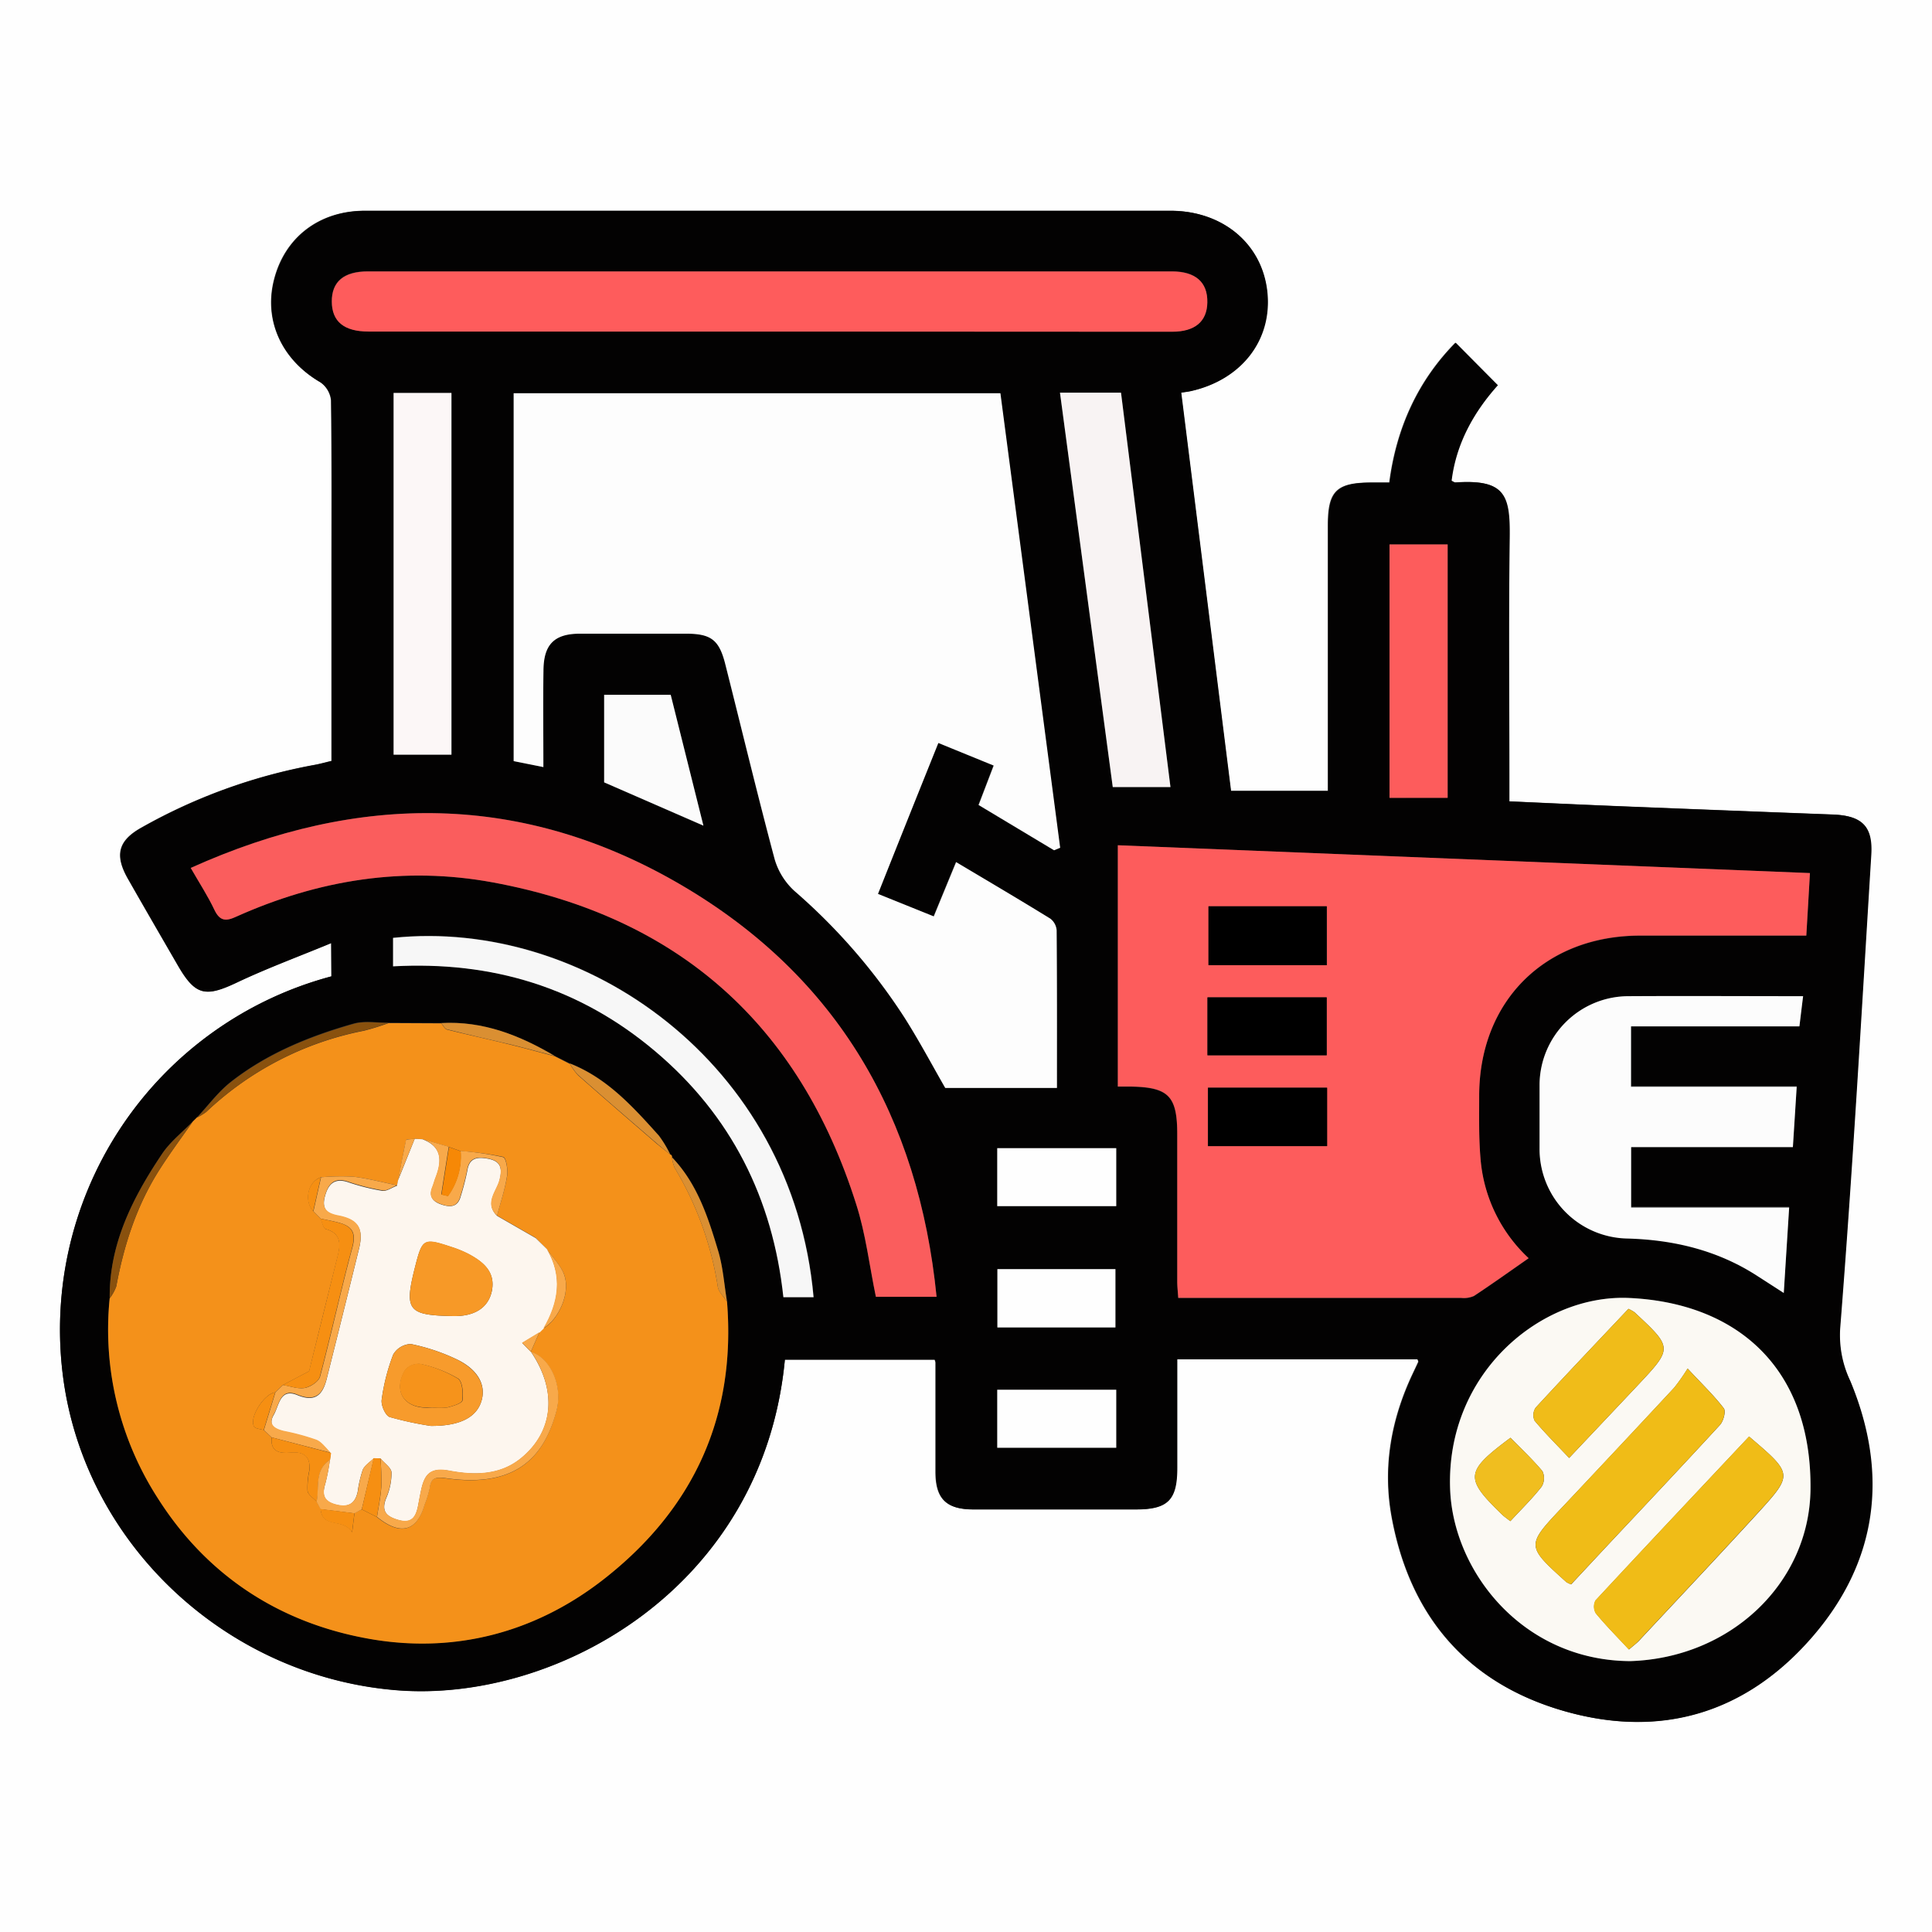 <svg id="Layer_1" data-name="Layer 1" xmlns="http://www.w3.org/2000/svg" viewBox="0 0 384 384"><rect x="0" y="0" width="384" height="384" fill="#333333" stroke="none"/><defs><style>.cls-1{fill:#fefefe;}.cls-2{fill:#030202;}.cls-3{fill:#fdfdfd;}.cls-4{fill:#f4911a;}.cls-5{fill:#fd5c5c;}.cls-6{fill:#fbf9f3;}.cls-7{fill:#fa5d5d;}.cls-8{fill:#fe5c5c;}.cls-9{fill:#fcfcfc;}.cls-10{fill:#f8f3f3;}.cls-11{fill:#fcf7f7;}.cls-12{fill:#f7f7f7;}.cls-13{fill:#fbfbfb;}.cls-14{fill:#89510e;}.cls-15{fill:#da8f32;}.cls-16{fill:#fdf6ee;}.cls-17{fill:#f8a94a;}.cls-18{fill:#f68f12;}.cls-19{fill:#f68806;}.cls-20{fill:#f0bc17;}.cls-21{fill:#f0bc19;}.cls-22{fill:#f0be1f;}.cls-23{fill:#f79927;}.cls-24{fill:#f79b2c;}.cls-25{fill:#f6931b;}</style></defs><title>BBTCBUSD</title><path class="cls-1" d="M1152,732H768V348h384ZM833.87,542.06a72.65,72.65,0,0,0-53.12,81.11c5,32.67,33,58.17,66.25,60.77,31.61,2.46,72.71-20.33,77-65.72h29.74a3.26,3.26,0,0,1,.17.57c0,7.25,0,14.5,0,21.75,0,5.35,2.12,7.44,7.52,7.45q16.13,0,32.25,0c6.38,0,8.23-1.86,8.23-8.25q0-10.8,0-21.6h47.79c.1.28.21.43.17.52-.35.79-.73,1.56-1.1,2.35-4.26,9-6,18.5-4.21,28.41,3.6,19.78,15,33.11,34.24,38.64s36.12.42,49.17-14.57,15.41-32.52,7.69-51.06a21.1,21.1,0,0,1-2-10.56c2.47-31.27,4.24-62.6,6.17-93.91.36-5.74-1.77-7.86-7.62-8.08q-20.79-.79-41.59-1.62c-7.48-.3-15-.65-22.71-1v-3.9c0-16.13-.16-32.26.06-48.39.12-8.57-.82-11.76-10.74-11.09-.21,0-.44-.18-.81-.34.92-7.55,4.56-13.81,9.2-19l-8.37-8.43c-7.45,7.57-11.72,16.91-13.14,27.79h-3.54c-7,0-8.67,1.7-8.67,8.55q0,21.57,0,43.13v9.6h-19.29c-3.34-26.68-6.6-52.8-9.9-79.16.75-.12,1.34-.18,1.92-.31,10-2.24,16.16-10.21,15.2-19.64s-8.78-16.18-19.2-16.19q-80.07,0-160.13,0c-9.11,0-16,5.33-18.09,13.85-2,8.09,1.64,15.83,9.24,20.24a5,5,0,0,1,2.12,3.57c.16,11.75.09,23.5.09,35.25v36.44c-1.25.29-2.31.6-3.39.79a110.13,110.13,0,0,0-34.3,12.42c-4.69,2.59-5.46,5.47-2.79,10.18,3.27,5.75,6.59,11.46,9.9,17.19,3.5,6.06,5.45,6.43,11.77,3.44,6-2.82,12.19-5.12,18.74-7.83Z" transform="translate(-768 -348)"/><path class="cls-2" d="M833.87,542.06v-6.61c-6.55,2.71-12.77,5-18.74,7.83-6.32,3-8.27,2.62-11.77-3.44-3.31-5.73-6.63-11.44-9.9-17.19-2.67-4.71-1.9-7.59,2.79-10.18a110.13,110.13,0,0,1,34.3-12.42c1.08-.19,2.14-.5,3.39-.79V462.82c0-11.75.07-23.5-.09-35.25a5,5,0,0,0-2.12-3.57c-7.6-4.41-11.25-12.15-9.24-20.24,2.11-8.52,9-13.85,18.09-13.85q80.07,0,160.13,0c10.42,0,18.23,6.62,19.2,16.19s-5.2,17.4-15.2,19.64c-.58.13-1.17.19-1.92.31,3.3,26.36,6.56,52.48,9.9,79.16H1032v-9.6q0-21.56,0-43.13c0-6.85,1.71-8.53,8.67-8.55h3.54c1.42-10.88,5.69-20.22,13.14-27.79l8.37,8.43c-4.64,5.17-8.28,11.43-9.2,19,.37.16.6.36.81.34,9.92-.67,10.86,2.52,10.74,11.09-.22,16.13-.06,32.26-.06,48.39v3.9c7.76.35,15.23.7,22.71,1q20.79.84,41.59,1.62c5.85.22,8,2.34,7.62,8.08-1.93,31.31-3.7,62.64-6.17,93.91a21.1,21.1,0,0,0,2,10.56c7.72,18.54,5.45,36-7.69,51.06s-30,20.07-49.17,14.57-30.64-18.86-34.24-38.64c-1.8-9.91-.05-19.36,4.21-28.41.37-.79.75-1.56,1.1-2.35,0-.09-.07-.24-.17-.52H1002q0,10.8,0,21.6c0,6.39-1.85,8.25-8.23,8.25q-16.12,0-32.25,0c-5.4,0-7.5-2.1-7.52-7.45,0-7.25,0-14.5,0-21.75a3.26,3.26,0,0,0-.17-.57H924c-4.31,45.39-45.41,68.18-77,65.72-33.3-2.6-61.26-28.1-66.25-60.77A72.65,72.65,0,0,1,833.87,542.06Zm44.38,15.81,0,0c-7-4.12-14.29-7-22.59-6.55l-10.46-.05c-2.35,0-4.85-.44-7,.18-8.74,2.49-17.13,5.91-24.34,11.57-2.53,2-4.49,4.68-6.71,7.05l-.83.82c-2.06,2.13-4.48,4-6.11,6.44-5.82,8.67-10.5,17.84-10.41,28.69a61.86,61.86,0,0,0,9.65,39.87c9.91,15.54,24.47,24.78,42.13,27.85,16.79,2.92,32.81-1.24,46.44-11.9,17.84-14,26.31-32.34,24.48-55.16-.57-3.39-.79-6.88-1.78-10.15-2-6.66-4.14-13.33-9.16-18.54a.48.48,0,0,0-.35-.56,22.67,22.67,0,0,0-2.24-3.72c-5.14-5.72-10.29-11.46-17.72-14.37l0,0ZM876,500.46c0-6.72,0-13,0-19.2,0-5.16,2.13-7.3,7.25-7.32,7.12,0,14.25,0,21.37,0,4.72,0,6.32,1.28,7.52,6.06,3.27,12.94,6.38,25.91,9.82,38.79a13.75,13.75,0,0,0,4,6.35,118,118,0,0,1,21.79,25.09c3,4.8,5.69,9.83,8.11,14H978c0-10.87,0-21.09-.06-31.32a3.23,3.23,0,0,0-1.27-2.34c-6.13-3.78-12.33-7.43-18.71-11.23-1.52,3.7-2.94,7.13-4.44,10.79l-11.09-4.47c4.11-10.26,8-20,12-30l11,4.49-3,7.84,15,9,1.21-.5q-5.94-45.18-11.88-90.34H870.05v73.12Zm251.79,21.07L990.17,516V564h2.36c7.72.1,9.45,1.83,9.45,9.5q0,14.63,0,29.26c0,1.06.13,2.12.2,3.25,19,0,37.63,0,56.26,0a4.94,4.94,0,0,0,2.52-.39c3.61-2.38,7.13-4.9,10.86-7.5a30.29,30.29,0,0,1-9.52-19.3c-.41-4.34-.33-8.74-.31-13.11.07-18.71,13.07-31.64,31.84-31.71,9.88,0,19.76,0,29.63,0H1127C1127.28,529.55,1127.5,525.72,1127.74,521.53ZM1092,678.16c20-.61,35.64-15.48,35.85-34.08.28-24.49-14.94-37.16-36.1-38.1-17.37-.76-36.34,14.85-35.53,37.93C1056.76,660.38,1070.64,678,1092,678.16ZM805.91,520.51c1.78,3.1,3.42,5.61,4.69,8.3,1.08,2.27,2.27,2.32,4.39,1.37,16.31-7.31,33.33-10.06,51-6.79,36.83,6.82,60.9,28.29,72.18,63.94,1.89,6,2.64,12.28,3.92,18.42h12.06c-3.57-35.72-19.71-63.6-50.56-81.74C872.11,505.49,839.43,505.39,805.91,520.51ZM920.72,413.9q40.11,0,80.23,0c4.55,0,7-2,7-5.85.07-4-2.36-6.14-7.1-6.14H841.15c-4.81,0-7.22,2-7.2,6s2.42,5.95,7.28,5.95Q881,413.92,920.72,413.9ZM1126.38,546c-11.8,0-23.29,0-34.77,0A17.7,17.7,0,0,0,1074,563.52q0,6.38,0,12.75A17.78,17.78,0,0,0,1091.48,594c9.24.26,18,2.36,25.82,7.45l5.24,3.38c.37-5.89.71-11.26,1.07-17H1092.2v-12h32.15c.26-4,.5-7.85.76-12h-32.93v-12h33.47C1125.89,550,1126.1,548.23,1126.38,546ZM978.68,426.05c3.53,26.35,7,52.3,10.49,78.39h11.47c-3.3-26.35-6.57-52.43-9.83-78.39ZM857.73,498v-71.9h-11.5V498Zm72,107.8c-4.11-46.61-45.56-75.39-83.58-71.42v5.66c19.6-1.05,37.15,4.21,52.14,16.87s23.38,29.24,25.49,48.89Zm126-99.25V456.21h-11.55v50.37ZM888.08,503.5l19.73,8.64-6.5-26H888.08ZM989.7,611.84V600.25H966.24v11.59Zm.16-35.63H966.21v11.52h23.65Zm0,48H966.21v11.53h23.65Z" transform="translate(-768 -348)"/><path class="cls-3" d="M876,500.46l-5.9-1.18V426.16h96.74q5.94,45.15,11.88,90.34l-1.21.5-15-9,3-7.84-11-4.49c-4,9.94-7.91,19.71-12,30l11.09,4.47c1.5-3.66,2.92-7.09,4.44-10.79,6.38,3.8,12.58,7.45,18.71,11.23a3.23,3.23,0,0,1,1.27,2.34c.09,10.23.06,20.45.06,31.32h-22.2c-2.42-4.2-5.08-9.23-8.11-14a118,118,0,0,0-21.79-25.09,13.75,13.75,0,0,1-4-6.35c-3.44-12.88-6.55-25.85-9.82-38.79-1.2-4.78-2.8-6-7.52-6.06-7.12,0-14.25,0-21.37,0-5.12,0-7.22,2.16-7.25,7.32C875.92,487.5,876,493.74,876,500.46Z" transform="translate(-768 -348)"/><path class="cls-4" d="M901.21,577.46a.48.48,0,0,1,.35.56,7.43,7.43,0,0,0,.54,2.11,65.27,65.27,0,0,1,8.58,23.67c.17,1,1.19,1.94,1.82,2.91,1.83,22.82-6.64,41.21-24.48,55.16-13.63,10.66-29.65,14.82-46.44,11.9-17.66-3.07-32.22-12.31-42.13-27.85a61.86,61.86,0,0,1-9.65-39.87,8.84,8.84,0,0,0,1.31-2.37c1.56-8.41,4.17-16.41,8.86-23.62,2-3.11,4.23-6.1,6.35-9.14l.83-.82A10.84,10.84,0,0,0,809,569a63.22,63.22,0,0,1,31.35-16.13,51.08,51.08,0,0,0,4.89-1.52l10.46.05c.38.43.69,1.12,1.15,1.24,4.3,1.08,8.63,2,12.94,3.08,2.84.7,5.67,1.49,8.5,2.23l0,0,3,1.53,0,0a11.67,11.67,0,0,0,1.59,2.23c5.17,4.56,10.39,9.07,15.61,13.58C899.35,576,900.29,576.7,901.21,577.46ZM839.9,648l3,1.52c4.61,3.76,7.92,2.92,9.46-2.4a20.92,20.92,0,0,0,1-3.2c.25-2.14,1.1-2.4,3.24-2.09,12.3,1.74,19.22-2.6,22-13.49,1.25-4.84-1.19-10.4-5.09-11.63l.07-.21-.09.2c.58-1.29,1.15-2.59,1.72-3.89l.8-.78c3.08-1.79,5.39-7.08,4.15-10.6-.66-1.9-2.29-3.46-3.49-5.17L874.43,594l-7.64-4.39c.7-2.62,1.57-5.2,2-7.85.21-1.26-.19-3.67-.76-3.82a60.68,60.68,0,0,0-8.45-1.14l-2.34-.84L852,574.43l-1.54-.07c-.6.08-1.68,0-1.73.24-.6,2.59-1.06,5.21-1.55,7.83l-.24,1.15c-2.9-.58-5.77-1.35-8.69-1.7a44.77,44.77,0,0,0-6.44.11c-2.58.81-3.45,4.69-1.52,6.75l1.45,1.47c.33.72.53,1.94,1,2.07,3,.82,3,2.93,2.41,5.26-2,8-4,16-5.7,23l-5.22,2.74-1.51,1.46c-2.21.26-5.24,5-4.22,6.8.26.45,1.27.47,1.93.69l1.55,1.46c-.25,2.92,1.64,3.22,3.82,3,2.71-.23,4,.9,3.66,3.64a15.69,15.69,0,0,0-.34,4c.13.79,1.18,1.42,1.82,2.13l.79,1.44c.36,4,4.45,1.69,6.26,4.65l.47-3.82Z" transform="translate(-768 -348)"/><path class="cls-5" d="M1127.74,521.53c-.24,4.19-.46,8-.72,12.42h-3.55c-9.87,0-19.75,0-29.63,0-18.77.07-31.77,13-31.84,31.71,0,4.37-.1,8.77.31,13.11a30.29,30.29,0,0,0,9.52,19.3c-3.73,2.6-7.25,5.12-10.86,7.5a4.94,4.94,0,0,1-2.52.39c-18.63,0-37.25,0-56.26,0-.07-1.13-.2-2.19-.2-3.25q0-14.62,0-29.26c0-7.67-1.73-9.4-9.45-9.5h-2.36V516Zm-96,18.3V528.14H1008.2v11.69ZM1008,557.74h23.69v-11.5H1008Zm.07,18.06h23.67V564.2h-23.67Z" transform="translate(-768 -348)"/><path class="cls-6" d="M1092,678.16c-21.32-.12-35.2-17.78-35.78-34.25-.81-23.08,18.16-38.69,35.53-37.93,21.16.94,36.38,13.61,36.1,38.1C1127.6,662.68,1111.92,677.55,1092,678.16Zm-11.71-15.26,6.34-6.8c7.76-8.28,15.56-16.53,23.24-24.89.69-.76,1.2-2.71.75-3.3-1.93-2.53-4.26-4.75-7.19-7.9a38.77,38.77,0,0,1-2.68,3.82q-10.95,11.79-22,23.5c-7.45,7.88-7.49,7.85.6,15.14A6.46,6.46,0,0,0,1080.25,662.9Zm35.38-29.39c-10.28,10.94-20.45,21.72-30.52,32.58a2.68,2.68,0,0,0,.05,2.56c2,2.46,4.29,4.73,6.58,7.2.89-.77,1.49-1.21,2-1.74,7.91-8.48,15.87-16.92,23.7-25.47C1124.42,641,1124.35,640.94,1115.63,633.51Zm-24-25.37c-6.21,6.58-12.38,13.06-18.45,19.65a2.68,2.68,0,0,0-.2,2.59c2.11,2.52,4.46,4.85,6.86,7.4,4.82-5.11,9.19-9.72,13.54-14.34,7.08-7.52,7.08-7.52-.55-14.62A8.39,8.39,0,0,0,1091.66,608.14Zm-23.47,42.2c2.24-2.42,4.38-4.51,6.21-6.85a3.28,3.28,0,0,0,.16-3.09c-2-2.37-4.23-4.47-6.35-6.63-9.07,6.77-9.18,8-1.59,15.34C1067,649.45,1067.38,649.71,1068.19,650.34Z" transform="translate(-768 -348)"/><path class="cls-7" d="M805.91,520.51c33.52-15.12,66.2-15,97.68,3.5,30.85,18.14,47,46,50.56,81.74H942.09c-1.28-6.14-2-12.46-3.92-18.42-11.28-35.65-35.35-57.12-72.18-63.94-17.67-3.27-34.69-.52-51,6.79-2.12,1-3.31.9-4.39-1.37C809.33,526.12,807.69,523.61,805.91,520.51Z" transform="translate(-768 -348)"/><path class="cls-8" d="M920.72,413.9q-39.75,0-79.49,0c-4.86,0-7.26-2-7.28-5.95s2.39-6,7.2-6h159.72c4.74,0,7.17,2.12,7.1,6.14-.06,3.82-2.47,5.85-7,5.85Q960.84,413.92,920.72,413.9Z" transform="translate(-768 -348)"/><path class="cls-9" d="M1126.38,546c-.28,2.27-.49,4-.73,6h-33.47v12h32.93c-.26,4.13-.5,7.93-.76,12H1092.2v12h31.41c-.36,5.7-.7,11.07-1.07,17l-5.24-3.38c-7.85-5.09-16.58-7.19-25.82-7.45A17.78,17.78,0,0,1,1074,576.27q0-6.37,0-12.75A17.7,17.7,0,0,1,1091.61,546C1103.09,545.93,1114.58,546,1126.38,546Z" transform="translate(-768 -348)"/><path class="cls-10" d="M978.68,426.05h12.13c3.26,26,6.53,52,9.83,78.39H989.17C985.68,478.35,982.21,452.4,978.68,426.05Z" transform="translate(-768 -348)"/><path class="cls-11" d="M857.73,498h-11.5v-71.9h11.5Z" transform="translate(-768 -348)"/><path class="cls-12" d="M929.7,605.83h-6c-2.11-19.65-10.38-36.14-25.49-48.89S865.72,539,846.12,540.07v-5.66C884.14,530.44,925.59,559.22,929.7,605.83Z" transform="translate(-768 -348)"/><path class="cls-5" d="M1055.73,506.58h-11.55V456.21h11.55Z" transform="translate(-768 -348)"/><path class="cls-13" d="M888.08,503.5V486.1h13.23l6.5,26Z" transform="translate(-768 -348)"/><path class="cls-1" d="M989.7,611.84H966.24V600.25H989.7Z" transform="translate(-768 -348)"/><path class="cls-1" d="M989.86,576.21v11.52H966.21V576.21Z" transform="translate(-768 -348)"/><path class="cls-1" d="M989.86,624.22v11.53H966.21V624.22Z" transform="translate(-768 -348)"/><path class="cls-14" d="M845.24,551.3a51.08,51.08,0,0,1-4.89,1.52A63.22,63.22,0,0,0,809,569a10.84,10.84,0,0,1-1.85,1.15c2.22-2.37,4.18-5.06,6.71-7.05,7.21-5.66,15.6-9.08,24.34-11.57C840.39,550.86,842.89,551.33,845.24,551.3Z" transform="translate(-768 -348)"/><path class="cls-14" d="M806.32,570.92c-2.12,3-4.32,6-6.35,9.14-4.69,7.21-7.3,15.21-8.86,23.62a8.84,8.84,0,0,1-1.31,2.37c-.09-10.85,4.59-20,10.41-28.69C801.84,574.94,804.26,573.05,806.32,570.92Z" transform="translate(-768 -348)"/><path class="cls-15" d="M912.5,606.71c-.63-1-1.65-1.87-1.82-2.91a65.27,65.27,0,0,0-8.58-23.67,7.43,7.43,0,0,1-.54-2.11c5,5.21,7.16,11.88,9.16,18.54C911.71,599.83,911.93,603.32,912.5,606.71Z" transform="translate(-768 -348)"/><path class="cls-15" d="M901.21,577.46c-.92-.76-1.86-1.5-2.76-2.28-5.22-4.51-10.44-9-15.61-13.58a11.67,11.67,0,0,1-1.59-2.23c7.43,2.91,12.58,8.65,17.72,14.37A22.67,22.67,0,0,1,901.21,577.46Z" transform="translate(-768 -348)"/><path class="cls-15" d="M878.29,557.9c-2.83-.74-5.66-1.53-8.5-2.23-4.31-1-8.64-2-12.94-3.08-.46-.12-.77-.81-1.15-1.24C864,550.88,871.32,553.78,878.29,557.9Z" transform="translate(-768 -348)"/><path class="cls-15" d="M881.29,559.4l-3-1.53Z" transform="translate(-768 -348)"/><path class="cls-16" d="M850.42,574.36l1.54.07c4,1.51,3.9,4.39,2.62,7.69-.23.58-.37,1.19-.6,1.77-.84,2,.09,3,1.95,3.58s3.15.27,3.67-1.8a49.84,49.84,0,0,0,1.29-5c.31-2.1,1.45-2.7,3.38-2.47,2.78.33,3.83,1.36,3,4.49-.6,2.15-3,4.53-.43,7l7.64,4.39,2.25,2.21c3.19,5.4,2.32,10.63-.66,15.77l-.8.78-3.47,2.1,1.75,1.79.09-.2-.07.21c5.21,7.68,4.5,15.81-2,21.11-4.24,3.47-9.44,3.4-14.3,2.48-3.89-.73-4.92.91-5.57,3.91-.21,1-.39,2-.57,2.93-.41,2.22-1.17,3.78-4,2.94-2.35-.7-3.4-1.73-2.38-4.31a12.55,12.55,0,0,0,1.07-5.07c0-1-1.41-1.88-2.18-2.83l-1.35-.05c-.75.76-1.81,1.39-2.2,2.31a23.58,23.58,0,0,0-1,4.34c-.52,2.44-1.91,3.2-4.37,2.55s-2.74-2-2.06-4.19a40,40,0,0,0,.9-4.66l.18-1.35c-.94-.89-1.74-2.13-2.86-2.59a46.58,46.58,0,0,0-6.46-1.75c-1.81-.44-3.23-1.2-2-3.31,1.06-1.84,1.22-5.34,4.67-3.91,3.69,1.52,5.08-.16,5.86-3.29q3.22-12.83,6.38-25.68c1-4,0-5.87-4.13-6.66-2.45-.47-3.23-1.55-2.63-3.83s1.75-3.79,4.55-2.88a43,43,0,0,0,6.85,1.74c.9.13,1.94-.67,2.92-1l.24-1.15Zm7.68,35.22c4.23.08,7-1.66,7.68-5.08.69-3.74-1.77-5.71-4.66-7.25a22.21,22.21,0,0,0-3.46-1.41c-5.44-1.8-5.72-1.64-7.11,3.79C848.28,608.48,849,609.42,858.1,609.58Zm-4.49,21.83c6.15.05,9.4-1.93,10.19-5.37.72-3.09-1.06-6.07-5.32-8a39.58,39.58,0,0,0-8.83-2.91,4.22,4.22,0,0,0-3.49,2.08,39.39,39.39,0,0,0-2.3,9c-.16,1.1.75,3.16,1.61,3.44A66.68,66.68,0,0,0,853.61,631.41Z" transform="translate(-768 -348)"/><path class="cls-17" d="M846.9,583.58c-1,.38-2,1.18-2.92,1a43,43,0,0,1-6.85-1.74c-2.8-.91-3.92.55-4.55,2.88s.18,3.36,2.63,3.83c4.11.79,5.12,2.64,4.13,6.66q-3.15,12.84-6.38,25.68c-.78,3.13-2.17,4.81-5.86,3.29-3.45-1.43-3.61,2.07-4.67,3.91-1.21,2.11.21,2.87,2,3.31a46.58,46.58,0,0,1,6.46,1.75c1.12.46,1.92,1.7,2.86,2.59L822,633.69l-1.55-1.46q1.15-3.75,2.29-7.49l1.51-1.46c1.46.24,3,.84,4.37.58,1.12-.21,2.71-1.27,3-2.25,2.26-8.51,4.11-17.12,6.41-25.62.73-2.67.2-4.08-2.28-4.86-1.3-.4-2.66-.62-4-.92l-1.45-1.47c.51-2.25,1-4.5,1.52-6.75a44.77,44.77,0,0,1,6.44-.11C841.13,582.23,844,583,846.9,583.58Z" transform="translate(-768 -348)"/><path class="cls-17" d="M843.62,637.85c.77.94,2.13,1.84,2.18,2.82a12.55,12.55,0,0,1-1.07,5.07c-1,2.58,0,3.61,2.38,4.31,2.81.84,3.57-.72,4-2.94.18-1,.36-2,.57-2.93.65-3,1.68-4.64,5.57-3.91,4.86.92,10.06,1,14.3-2.48,6.49-5.3,7.2-13.43,2-21.11,3.9,1.23,6.34,6.79,5.09,11.63-2.81,10.89-9.73,15.23-22,13.49-2.14-.31-3,0-3.24,2.09a20.92,20.92,0,0,1-1,3.2c-1.54,5.32-4.85,6.16-9.46,2.4.3-2,.73-4,.86-6.08A54.34,54.34,0,0,0,843.62,637.85Z" transform="translate(-768 -348)"/><path class="cls-18" d="M831.7,590.21c1.32.3,2.68.52,4,.92,2.48.78,3,2.19,2.28,4.86-2.3,8.5-4.15,17.11-6.41,25.62-.26,1-1.85,2-3,2.25-1.38.26-2.91-.34-4.37-.58l5.22-2.74c1.74-7,3.74-15,5.7-23,.57-2.33.62-4.44-2.41-5.26C832.23,592.15,832,590.93,831.7,590.21Z" transform="translate(-768 -348)"/><path class="cls-17" d="M866.79,589.63c-2.59-2.46-.17-4.84.43-7,.88-3.13-.17-4.16-3-4.49-1.93-.23-3.07.37-3.38,2.47a49.84,49.84,0,0,1-1.29,5c-.52,2.07-1.74,2.45-3.67,1.8s-2.79-1.56-1.95-3.58c.23-.58.37-1.19.6-1.77,1.28-3.3,1.35-6.18-2.62-7.69l5.28,1.55c-.5,3.16-1,6.32-1.49,9.48l1.31.3a13.4,13.4,0,0,0,2.52-8.94A60.68,60.68,0,0,1,868,578c.57.15,1,2.56.76,3.82C868.36,584.43,867.49,587,866.79,589.63Z" transform="translate(-768 -348)"/><path class="cls-18" d="M822,633.69l11.81,3.1-.18,1.35c-3.18,2.05-2.09,5.47-2.67,8.35-.64-.71-1.69-1.34-1.82-2.13a15.69,15.69,0,0,1,.34-4c.3-2.74-1-3.87-3.66-3.64C823.6,636.91,821.71,636.61,822,633.69Z" transform="translate(-768 -348)"/><path class="cls-17" d="M830.92,646.49c.58-2.88-.51-6.3,2.67-8.35a40,40,0,0,1-.9,4.66c-.68,2.17-.38,3.54,2.06,4.19s3.85-.11,4.37-2.55a23.58,23.58,0,0,1,1-4.34c.39-.92,1.45-1.55,2.2-2.31L839.9,648l-1.46.79-6.73-.83Z" transform="translate(-768 -348)"/><path class="cls-18" d="M839.9,648l2.37-10.18,1.35.05a54.61,54.61,0,0,1,.16,5.57c-.13,2-.56,4.05-.86,6.08Z" transform="translate(-768 -348)"/><path class="cls-17" d="M876,612c3-5.14,3.85-10.37.66-15.77,1.2,1.71,2.83,3.27,3.49,5.17C881.41,604.92,879.1,610.21,876,612Z" transform="translate(-768 -348)"/><path class="cls-19" d="M859.58,576.82a13.4,13.4,0,0,1-2.52,8.94l-1.31-.3c.5-3.16,1-6.32,1.49-9.48Z" transform="translate(-768 -348)"/><path class="cls-18" d="M822.7,624.74q-1.14,3.74-2.29,7.49c-.66-.22-1.67-.24-1.93-.69C817.46,629.76,820.49,625,822.7,624.74Z" transform="translate(-768 -348)"/><path class="cls-18" d="M831.71,647.93l6.73.83c-.11.93-.23,1.85-.47,3.82C836.16,649.62,832.07,652,831.71,647.93Z" transform="translate(-768 -348)"/><path class="cls-17" d="M850.42,574.36l-3.28,8.07c.49-2.62,1-5.24,1.55-7.83C848.74,574.4,849.82,574.44,850.42,574.36Z" transform="translate(-768 -348)"/><path class="cls-18" d="M831.77,582c-.51,2.25-1,4.5-1.52,6.75C828.32,586.68,829.19,582.8,831.77,582Z" transform="translate(-768 -348)"/><path class="cls-17" d="M874.43,594l-7.64-4.39Z" transform="translate(-768 -348)"/><path class="cls-17" d="M873.5,616.67l-1.75-1.79,3.47-2.1C874.65,614.08,874.08,615.38,873.5,616.67Z" transform="translate(-768 -348)"/><path d="M1031.69,539.83H1008.2V528.14h23.49Z" transform="translate(-768 -348)"/><path d="M1008,557.74v-11.5h23.69v11.5Z" transform="translate(-768 -348)"/><path d="M1008.11,575.8V564.2h23.67v11.6Z" transform="translate(-768 -348)"/><path class="cls-20" d="M1080.25,662.9a6.46,6.46,0,0,1-.92-.43c-8.09-7.29-8-7.26-.6-15.14s14.68-15.64,22-23.5a38.77,38.77,0,0,0,2.68-3.82c2.93,3.15,5.26,5.37,7.19,7.9.45.59-.06,2.54-.75,3.3-7.68,8.36-15.48,16.61-23.24,24.89Z" transform="translate(-768 -348)"/><path class="cls-20" d="M1115.63,633.51c8.72,7.43,8.79,7.49,1.79,15.13-7.83,8.55-15.79,17-23.7,25.47-.49.53-1.09,1-2,1.74-2.29-2.47-4.54-4.74-6.58-7.2a2.68,2.68,0,0,1-.05-2.56C1095.18,655.23,1105.35,644.45,1115.63,633.51Z" transform="translate(-768 -348)"/><path class="cls-21" d="M1091.66,608.14a8.39,8.39,0,0,1,1.2.68c7.63,7.1,7.63,7.1.55,14.62-4.35,4.62-8.72,9.23-13.54,14.34-2.4-2.55-4.75-4.88-6.86-7.4a2.68,2.68,0,0,1,.2-2.59C1079.28,621.2,1085.45,614.72,1091.66,608.14Z" transform="translate(-768 -348)"/><path class="cls-22" d="M1068.19,650.34c-.81-.63-1.23-.89-1.57-1.23-7.59-7.35-7.48-8.57,1.59-15.34,2.12,2.16,4.4,4.26,6.35,6.63a3.28,3.28,0,0,1-.16,3.09C1072.57,645.83,1070.43,647.92,1068.19,650.34Z" transform="translate(-768 -348)"/><path class="cls-23" d="M858.1,609.58c-9.11-.16-9.82-1.1-7.55-10,1.39-5.43,1.67-5.59,7.11-3.79a22.21,22.21,0,0,1,3.46,1.41c2.89,1.54,5.35,3.51,4.66,7.25C865.15,607.92,862.33,609.66,858.1,609.58Z" transform="translate(-768 -348)"/><path class="cls-24" d="M853.61,631.41a66.68,66.68,0,0,1-8.14-1.75c-.86-.28-1.77-2.34-1.61-3.44a39.39,39.39,0,0,1,2.3-9,4.22,4.22,0,0,1,3.49-2.08,39.58,39.58,0,0,1,8.83,2.91c4.26,2,6,4.93,5.32,8C863,629.48,859.76,631.46,853.61,631.41Zm.32-3.66a12.77,12.77,0,0,0,3,0c1.1-.28,2.9-.81,3-1.42.19-1.43,0-3.75-.86-4.33a25.15,25.15,0,0,0-7.45-2.89,3.54,3.54,0,0,0-3.1,1.23c-2.38,4.07-.31,7.46,4.34,7.46Z" transform="translate(-768 -348)"/><path class="cls-25" d="M853.93,627.75h-1.12c-4.65,0-6.72-3.39-4.34-7.46a3.54,3.54,0,0,1,3.1-1.23A25.15,25.15,0,0,1,859,622c.9.58,1.05,2.9.86,4.33-.08.61-1.88,1.14-3,1.42A12.77,12.77,0,0,1,853.93,627.75Z" transform="translate(-768 -348)"/></svg>